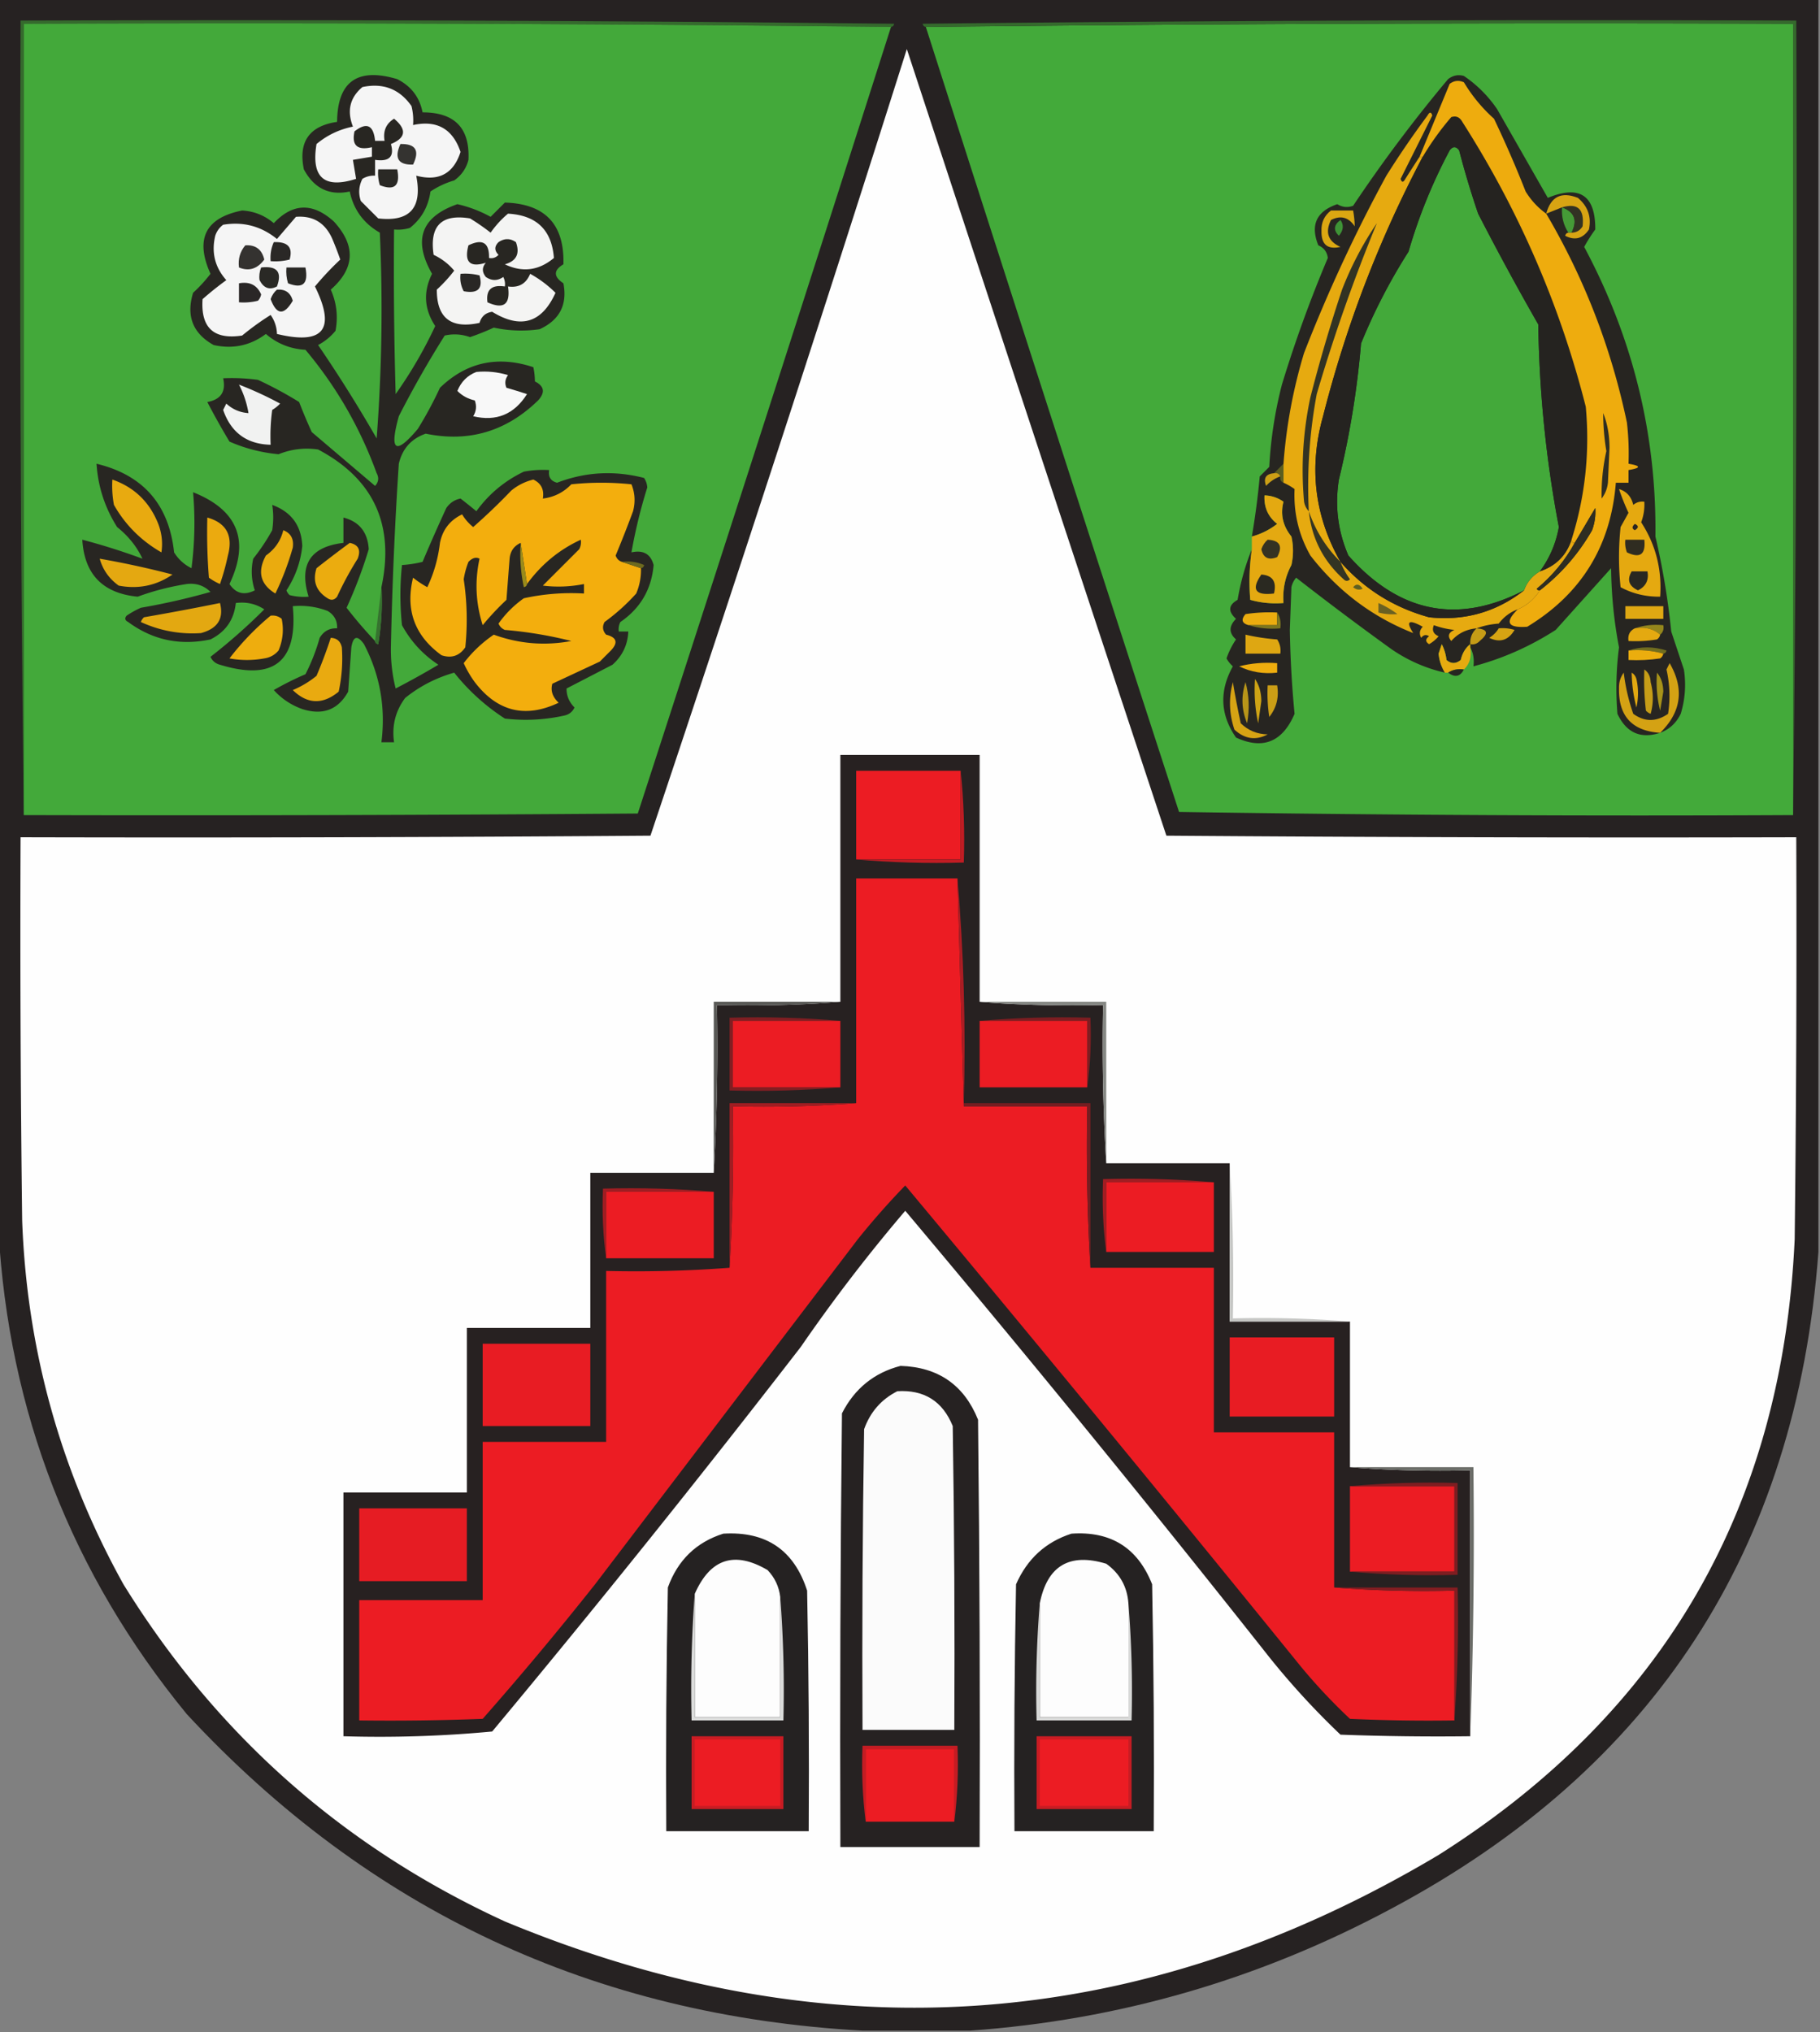 <svg xmlns="http://www.w3.org/2000/svg" width="575" height="642" style="shape-rendering:geometricPrecision;text-rendering:geometricPrecision;image-rendering:optimizeQuality;fill-rule:evenodd;clip-rule:evenodd"><rect width="100%" height="100%" fill="#808080" stroke="none"/><path style="opacity:.973" fill="#242020" d="M-.5-.5h575v396c-6.989 94.11-51.989 163.277-135 207.5-41.716 22.341-86.049 35.174-133 38.5h-34c-84.832-4.672-155.998-38.005-213.5-100-36.429-44.438-56.262-95.438-59.5-153V-.5z"/><path style="opacity:1" fill="#356a2d" d="M281.5 8.5c-91.165-1-182.499-1.333-274-1v250c-1-83.498-1.333-167.165-1-251 92.002-.333 184.002 0 276 1-.124.607-.457.94-1 1z"/><path style="opacity:1" fill="#43a93a" d="M281.5 8.5a46496.23 46496.23 0 0 1-80 248.5c-64.666.5-129.332.667-194 .5V7.5c91.501-.333 182.835 0 274 1z"/><path style="opacity:1" fill="#43aa3a" d="M566.5 257.5c-64.67.333-129.337 0-194-1a53565.822 53565.822 0 0 1-80-248c91.165-1 182.498-1.333 274-1v250z"/><path style="opacity:1" fill="#356a2d" d="M566.5 257.5V7.5c-91.502-.333-182.835 0-274 1-.543-.06-.876-.393-1-1 91.998-1 183.998-1.333 276-1a15750.75 15750.75 0 0 1-1 251z"/><path style="opacity:1" fill="#fefefe" d="M286.5 15.5a108038.456 108038.456 0 0 0 82 248.5c66.332.5 132.666.667 199 .5.167 42.335 0 84.668-.5 127-3.896 84.667-41.396 149.5-112.5 194.5-94.623 56.353-192.956 63.353-295 21-50.886-23.362-91.053-58.862-120.5-106.5-19.858-35.763-30.524-74.097-32-115a7320.86 7320.86 0 0 1-.5-121c66.334.167 132.668 0 199-.5a15452.669 15452.669 0 0 0 81-248.5z"/><path style="opacity:1" fill="#282622" d="M118.5 202.5c.06.543.393.876 1 1a81.883 81.883 0 0 0 1-18c4.225-19.706-2.441-34.206-20-43.5-4.305-.623-8.472-.123-12.5 1.5-5.446-.519-10.613-1.852-15.5-4a228.296 228.296 0 0 1-7-12.5c4.27-.77 5.937-3.27 5-7.5a60.93 60.93 0 0 1 11 .5 122.295 122.295 0 0 1 13 7 172.06 172.06 0 0 0 4 9.5l20 17c1.114-1.223 1.281-2.556.5-4-5.238-14.381-12.738-27.381-22.5-39-4.776-.267-8.943-1.934-12.5-5-4.92 3.68-10.42 4.847-16.5 3.5-6.57-3.655-8.737-9.155-6.5-16.5a46.001 46.001 0 0 0 5.5-6c-4.945-11.01-1.612-17.677 10-20 3.775.22 7.109 1.554 10 4 6.002-6.376 12.336-6.543 19-.5 6.976 7.62 6.642 14.787-1 21.5 1.852 4.165 2.352 8.498 1.5 13a17.842 17.842 0 0 1-5.5 4.5 446.989 446.989 0 0 1 18.5 29.5 537.449 537.449 0 0 0 1-65c-5.133-2.945-8.299-7.279-9.5-13-6.426 1.373-11.259-.96-14.5-7-1.794-8.706 1.706-13.706 10.5-15 .109-12.75 6.442-17.25 19-13.5 4.419 2.242 7.086 5.742 8 10.5 10.157-.011 14.991 4.989 14.5 15-.69 2.696-2.19 4.863-4.5 6.5a26.813 26.813 0 0 0-7.5 3.5c-.69 4.805-2.857 8.638-6.5 11.5-1.634.493-3.301.66-5 .5-.167 17.337 0 34.67.5 52a137.847 137.847 0 0 0 12.5-21.5c-3.5-5.326-3.834-10.826-1-16.5-6.093-10.668-3.427-18 8-22a40.079 40.079 0 0 1 10.5 4l4.5-4.5c12.695.36 18.861 6.86 18.5 19.5-3.169 1.88-3.169 3.88 0 6 1.295 6.773-1.205 11.606-7.5 14.5a41.165 41.165 0 0 1-14.5-.5 76.303 76.303 0 0 1-7.5 3c-2.632-.94-5.298-1.107-8-.5a321.112 321.112 0 0 0-14.5 25.5c-3.057 11.042-1.057 12.376 6 4a121.345 121.345 0 0 0 7-13c8.377-8.073 18.21-10.239 29.5-6.5.299 1.32.466 2.82.5 4.5 2.966 1.49 3.3 3.49 1 6-10.071 9.802-21.904 13.302-35.5 10.5-4.552 1.588-7.385 4.755-8.5 9.5a1280.618 1280.618 0 0 0-2.5 58 50.28 50.28 0 0 0 1.5 13 264.43 264.43 0 0 0 13.5-7.5c-4.882-3.214-8.715-7.381-11.5-12.5a90.455 90.455 0 0 1 0-19 36.48 36.48 0 0 0 6.5-1 545.468 545.468 0 0 1 7.5-17c1.117-1.624 2.617-2.624 4.5-3 1.66 1.287 3.326 2.62 5 4 3.928-5.426 8.928-9.592 15-12.5a32.462 32.462 0 0 1 8-.5c-.353 2.135.48 3.468 2.5 4 8.943-3.432 18.109-3.932 27.5-1.5a6.293 6.293 0 0 1 1 3 162.383 162.383 0 0 0-5 20.5c3.74-.82 6.073.513 7 4-.66 7.654-4.16 13.654-10.5 18a4.934 4.934 0 0 0-.5 3h3c-.181 4.195-1.847 7.695-5 10.5a8263.166 8263.166 0 0 1-14.5 7.5c-.044 2.26.789 4.26 2.5 6-.59 1.299-1.59 2.132-3 2.5a55.634 55.634 0 0 1-19 1 66.354 66.354 0 0 1-16-14.5c-5.744 1.631-10.91 4.297-15.5 8-3.077 4.131-4.244 8.798-3.5 14h-4c1.387-10.976-.447-21.309-5.5-31-2.071-2.916-3.405-2.582-4 1l-1 14c-3.18 5.734-8.013 7.567-14.5 5.5-3.516-1.256-6.516-3.256-9-6a94.42 94.42 0 0 1 10-5 62.098 62.098 0 0 0 4.5-11.5c1.264-2.107 3.097-3.107 5.5-3 .107-2.403-.893-4.236-3-5.5-3.526-1.337-7.192-1.837-11-1.5 1.649 17.525-6.018 23.691-23 18.5-1.41-.368-2.41-1.201-3-2.5a180.399 180.399 0 0 0 17-15c-2.693-1.77-5.693-2.437-9-2-.561 5.287-3.228 9.12-8 11.5-9.603 2.04-18.27.207-26-5.5-1.021-.502-1.188-1.168-.5-2 1.42-.96 2.92-1.793 4.5-2.5a215.746 215.746 0 0 0 22-5c-2.022-2.018-4.522-2.852-7.5-2.5a80.663 80.663 0 0 0-15.5 4c-11.013-1.061-16.847-7.061-17.5-18a204.75 204.75 0 0 1 19 6c-1.748-3.783-4.414-7.116-8-10-3.88-6.139-6.047-12.805-6.5-20 14.712 3.548 22.878 12.882 24.5 28a13.27 13.27 0 0 0 5.5 5 111.651 111.651 0 0 0 .5-24c14.164 5.641 17.998 15.307 11.5 29 2.003 3.005 4.67 3.672 8 2-1.085-3.273-1.252-6.606-.5-10a64.717 64.717 0 0 0 6-9c.422-2.736.422-5.402 0-8 6.063 2.228 9.23 6.561 9.5 13-.527 5.058-2.194 9.724-5 14 .21.586.543 1.086 1 1.5 1.973.495 3.973.662 6 .5-3.112-10.117.555-15.784 11-17v-8c5.003 1.287 7.67 4.62 8 10a145.313 145.313 0 0 1-7 18.5 136.772 136.772 0 0 0 9 10.5z"/><path style="opacity:1" fill="#f5f5f5" d="M114.5 27.5c6.563-1.38 11.73.62 15.5 6 .495 1.973.662 3.973.5 6 7.538-1.626 12.538 1.207 15 8.5-2.224 6.88-6.891 9.38-14 7.5 2.006 10.152-1.994 14.652-12 13.5l-5.5-5.5c-.814-2.402-.647-4.735.5-7a6.846 6.846 0 0 1 4-1v-5c4.485.652 6.152-1.015 5-5 4.743-1.94 5.076-4.607 1-8-2.529 1.563-3.529 3.896-3 7h-3c-.497-4.993-2.664-5.993-6.5-3-.956 4.425.877 6.092 5.5 5v3l-6 1 1 6c-10.076 3.224-14.242-.443-12.5-11 3.327-2.782 7.161-4.615 11.5-5.5-1.948-5.016-.948-9.183 3-12.5z"/><path style="opacity:1" fill="#343330" d="M126.5 45.5c4.828-.115 6.161 2.052 4 6.5-4.69.141-6.023-2.025-4-6.5z"/><path style="opacity:1" fill="#2a2925" d="M119.5 53.5h6c1.008 5.167-.825 6.834-5.5 5a12.93 12.93 0 0 1-.5-5z"/><path style="opacity:1" fill="#f4f4f3" d="M160.5 67.5c9.001.502 13.834 5.17 14.5 14-4.776 3.99-9.943 4.656-15.5 2 3.649-1.026 4.815-3.36 3.5-7-1.814-1.26-3.647-1.26-5.5 0-1.333 1.333-1.333 2.667 0 4-.825.886-1.825 1.219-3 1 .115-4.828-2.052-6.16-6.5-4-1.398 5.27.435 7.103 5.5 5.5-1.247 1.458-1.247 2.958 0 4.5 1.853 1.26 3.686 1.26 5.5 0 .483.948.649 1.948.5 3-4.191-.631-6.025 1.035-5.5 5 5.154 2.325 7.321.658 6.5-5 3.385.475 5.718-.858 7-4a35.904 35.904 0 0 1 8 6c-4.312 9.548-10.979 11.548-20 6-2.069.285-3.402 1.452-4 3.5-9.012 1.968-13.512-1.532-13.5-10.5a46.022 46.022 0 0 0 5.5-6c-1.762-2.105-3.928-3.772-6.5-5-1.359-9.147 2.474-12.98 11.5-11.5a69.088 69.088 0 0 1 6.5 4.5c1.626-2.305 3.46-4.305 5.5-6z"/><path style="opacity:1" fill="#f5f5f5" d="M93.5 68.5c5.425-.429 9.258 1.904 11.5 7a106.116 106.116 0 0 1 2.5 6.5 96.019 96.019 0 0 0-8 8.5c6.691 13.559 2.691 18.559-12 15a10.776 10.776 0 0 0-2-6 86.16 86.16 0 0 0-9 6.5c-8.956 1.378-13.123-2.456-12.5-11.5 2.409-2.12 4.909-4.12 7.5-6-3.59-4.046-4.757-8.712-3.5-14a6.975 6.975 0 0 1 2.5-3.5c6.337-1.055 12.003.445 17 4.5 1.993-2.328 3.993-4.661 6-7z"/><path style="opacity:1" fill="#2a2826" d="M86.5 76.5c4.437-.195 6.104 1.639 5 5.5a18.436 18.436 0 0 1-6 .5c-.175-2.12.159-4.12 1-6z"/><path style="opacity:1" fill="#343230" d="M77.5 77.5c3.245-.207 5.245 1.293 6 4.5-2.194 2.957-4.86 3.79-8 2.5-.334-2.688.332-5.021 2-7z"/><path style="opacity:1" fill="#2a2925" d="M82.5 84.5c5.023-.587 6.69 1.413 5 6-2.35 1.213-4.184.547-5.5-2-.195-1.32-.028-2.653.5-4z"/><path style="opacity:1" fill="#292825" d="M90.5 84.5h6c1.008 5.167-.825 6.834-5.5 5-.493-1.634-.66-3.3-.5-5z"/><path style="opacity:1" fill="#292725" d="M145.5 86.5a18.437 18.437 0 0 1 6 .5c1.15 4.186-.517 5.852-5 5-.906-1.7-1.239-3.533-1-5.5z"/><path style="opacity:1" fill="#2a2727" d="M75.5 89.5c3.38-.612 5.714.554 7 3.5a3.943 3.943 0 0 1-1 2 18.436 18.436 0 0 1-6 .5v-6z"/><path style="opacity:1" fill="#282624" d="M87.5 91.5c2.627-.207 4.293.96 5 3.5-2.77 4.734-5.103 4.567-7-.5.442-1.239 1.11-2.239 2-3z"/><path style="opacity:1" fill="#f8f8f8" d="M150.5 117.5c3.398-.32 6.732.013 10 1-.928 1.268-1.095 2.601-.5 4 2.147.613 4.314 1.279 6.5 2-4.041 6.401-9.707 8.734-17 7 .985-1.598 1.151-3.265.5-5-2.176-.488-4.009-1.488-5.5-3 1.174-2.903 3.174-4.903 6-6z"/><path style="opacity:1" fill="#f1f2f1" d="M75.5 121.5a114.034 114.034 0 0 1 13 6 11.392 11.392 0 0 1-2.5 2 60.94 60.94 0 0 0-.5 11c-7.513-.173-12.513-3.84-15-11l1-2c1.987 1.827 4.32 2.827 7 3a30 30 0 0 0-3-9z"/><path style="opacity:1" fill="#272521" d="M524.5 231.5c-6.152 2.012-10.652.012-13.5-6-.566-7.011-.4-14.011.5-21-1.569-8.155-2.402-16.488-2.5-25L491.5 199c-8.127 5.234-16.794 9.067-26 11.5.295-2.235-.039-4.235-1-6v-1c-1.499 1.178-2.499 2.845-3 5-1.542 1.247-3.042 1.247-4.5 0a14.72 14.72 0 0 0-1.5-5l-1 3c.219 2.193.885 4.193 2 6a48.588 48.588 0 0 1-17-7.5 984.031 984.031 0 0 1-30-22.5 6.802 6.802 0 0 0-1.5 3l-.5 13.5c.157 8.992.657 17.826 1.5 26.5-3.83 8.92-9.997 11.42-18.5 7.5-4.999-7.196-5.332-14.696-1-22.5a9.258 9.258 0 0 1-2-2.5 25.254 25.254 0 0 1 3-6c-2.294-2.013-2.294-4.18 0-6.5-2.592-2.355-2.425-4.355.5-6 .947-5.613 2.447-10.946 4.5-16a71.51 71.51 0 0 0-.5 16c3.394.956 6.894 1.289 10.5 1-.318-4.294.515-8.294 2.5-12 .667-3 .667-6 0-9-2.707-3.359-3.54-7.026-2.5-11a10.776 10.776 0 0 0-6-2c-.198 3.757 1.135 6.757 4 9a22.581 22.581 0 0 1-8 4 246.31 246.31 0 0 0 2.5-19l3-3a131.845 131.845 0 0 1 4-26 408.882 408.882 0 0 1 14.5-40c-.228-1.897-1.228-3.23-3-4-2.589-6.42-.589-10.754 6-13 1.598.985 3.265 1.151 5 .5a460.227 460.227 0 0 1 30-40c1.544-1.187 3.211-1.52 5-1A39.322 39.322 0 0 1 473 34.5l16 28c10.069-4.137 15.069-.804 15 10a48.214 48.214 0 0 0-3.5 5.5c15.397 28.798 22.897 59.298 22.5 91.5a234.682 234.682 0 0 1 5 30l4 12a31.317 31.317 0 0 1-1 14c-1.406 2.909-3.572 4.909-6.5 6z"/><path style="opacity:1" fill="#5b5d20" d="M405.5 146.5v6c-.838-.342-1.172-1.008-1-2-.342-.838-1.008-1.172-2-1l3-3z"/><path style="opacity:1" fill="#cc9f15" d="M402.5 149.5c.992-.172 1.658.162 2 1a11.105 11.105 0 0 0-4.5 3c-.91-2.445-.076-3.778 2.5-4z"/><path style="opacity:1" fill="#e6aa10" d="M448.5 49.5h1c-13.73 26.012-24.23 53.345-31.5 82-4.544 16.173-2.71 31.506 5.5 46 7.553 8.614 16.887 14.447 28 17.5 11.201 1.201 21.201-1.632 30-8.5.915-2.586 2.582-4.586 5-6 5.032-1.699 8.366-5.032 10-10 0 .667.333 1 1 1-3.033 5.542-7.033 10.376-12 14.5.228.399.562.565 1 .5-1.739 2.743-4.073 4.743-7 6-2.386.873-4.386 2.373-6 4.5-2.536.186-4.869.686-7 1.5-3.233.283-5.899 1.616-8 4-1.239-1.507-.905-2.674 1-3.5a26.67 26.67 0 0 1-6.5-1.5c-.658 1.608-.158 2.775 1.5 3.5a10.756 10.756 0 0 1-3 2.5c-1.211-.774-1.211-1.607 0-2.5-.949-.617-1.782-.451-2.5.5-.684-1.284-.517-2.451.5-3.5-4.459-2.454-5.459-1.787-3 2-12.95-5.09-23.783-13.256-32.5-24.5-3.685-6.496-5.351-13.496-5-21a18.473 18.473 0 0 0-3.5-2v-6a161.277 161.277 0 0 1 6.5-35c7.553-19.391 16.219-38.058 26-56a292.751 292.751 0 0 1 13-19c.654-1.196 1.154-1.196 1.5 0l-10 20c.346 1.196.846 1.196 1.5 0a778.377 778.377 0 0 1 4.5-7z"/><path style="opacity:1" fill="#323323" d="M413.5 161.5c-.768-.763-1.268-1.763-1.5-3a110.006 110.006 0 0 1 2-33 497.096 497.096 0 0 1 10-34 104.937 104.937 0 0 1 11-21 547.826 547.826 0 0 0-19 54 158.232 158.232 0 0 0-2.5 37z"/><path style="opacity:1" fill="#3e9336" d="M423.5 69.5c1.121 1.59.954 3.256-.5 5-1.802-1.773-1.635-3.44.5-5z"/><path style="opacity:1" fill="#459b37" d="M493.5 65.5c3.968 1.46 4.968 4.126 3 8h-1c-1.546-2.382-2.213-5.05-2-8z"/><path style="opacity:1" fill="#dba712" d="M420.5 66.5h7c.315 1.726.481 3.392.5 5-1.933-2.885-4.433-3.552-7.5-2-1.921 3.92-.921 6.753 3 8.5-4.081.923-6.081-.744-6-5-.109-2.712.891-4.878 3-6.5z"/><path style="opacity:1" fill="#323223" d="M493.5 65.5c4.912-1.452 7.079.548 6.5 6-.816 1.323-1.983 1.99-3.5 2 1.968-3.874.968-6.54-3-8z"/><path style="opacity:1" fill="#d8a413" d="M495.5 73.5h1c1.517-.01 2.684-.677 3.5-2 .579-5.452-1.588-7.452-6.5-6l-5 2c1.44-5.387 4.774-7.054 10-5 3.169 2.664 4.335 5.997 3.5 10-1.933 2.885-4.433 3.552-7.5 2 .124-.607.457-.94 1-1z"/><path style="opacity:1" fill="#43a93a" d="M486.5 180.5c-2.418 1.414-4.085 3.414-5 6-20.887 10.809-39.387 7.143-55.5-11-3.315-7.661-4.315-15.661-3-24a278.762 278.762 0 0 0 7-43 180.371 180.371 0 0 1 15-29 166.524 166.524 0 0 1 13-32c1-1.333 2-1.333 3 0a275.121 275.121 0 0 0 6 20 881.565 881.565 0 0 0 19 35 369.95 369.95 0 0 0 6.5 64c-.919 5.167-2.919 9.834-6 14z"/><path style="opacity:1" fill="#252320" d="M496.5 170.5c-1.634 4.968-4.968 8.301-10 10 3.081-4.166 5.081-8.833 6-14a369.95 369.95 0 0 1-6.5-64 881.565 881.565 0 0 1-19-35 275.121 275.121 0 0 1-6-20c-1-1.333-2-1.333-3 0a166.524 166.524 0 0 0-13 32 180.371 180.371 0 0 0-15 29 278.762 278.762 0 0 1-7 43c-1.315 8.339-.315 16.339 3 24 16.113 18.143 34.613 21.809 55.5 11-8.799 6.868-18.799 9.701-30 8.5-11.113-3.053-20.447-8.886-28-17.5-8.21-14.494-10.044-29.827-5.5-46 7.27-28.655 17.77-55.988 31.5-82a89.32 89.32 0 0 1 9-12.5c1.496-.507 2.663-.007 3.5 1.5 17.881 28.006 30.881 58.006 39 90 1.313 14.349-.187 28.349-4.5 42z"/><path style="opacity:1" fill="#eeac0e" d="M488.5 67.5c12.069 20.495 20.569 42.495 25.5 66 .499 4.321.666 8.654.5 13 4 .667 4 1.333 0 2v4h-4c-1.563 19.961-10.896 35.128-28 45.5-6.181.441-7.181-1.392-3-5.5 2.927-1.257 5.261-3.257 7-6 6.755-5.254 12.255-11.587 16.5-19 .837-2.321 1.17-4.655 1-7-2.193 3.73-4.36 7.397-6.5 11-.667 0-1-.333-1-1 4.313-13.651 5.813-27.651 4.5-42-8.119-31.994-21.119-61.994-39-90-.837-1.507-2.004-2.007-3.5-1.5a89.32 89.32 0 0 0-9 12.5h-1c3.154-7.645 6.321-15.312 9.5-23 1.388-1.054 2.888-1.22 4.5-.5a49.515 49.515 0 0 0 9.5 11.5 355.144 355.144 0 0 1 10 23c1.719 2.788 3.885 5.121 6.5 7z"/><path style="opacity:1" fill="#2d2d22" d="M506.5 130.5c1.322 3.268 1.989 6.935 2 11l-.5 11c-.216 1.884-.883 3.551-2 5a63.6 63.6 0 0 1 1.5-15 73.058 73.058 0 0 1-1-12z"/><path style="opacity:1" fill="#e8aa10" d="M35.5 151.5c6.924 2.423 11.758 7.09 14.5 14 1.124 2.942 1.458 5.942 1 9-6.42-3.685-11.42-8.685-15-15a32.438 32.438 0 0 1-.5-8z"/><path style="opacity:1" fill="#f3ae0d" d="m196.5 177.5 6 2a18.991 18.991 0 0 1-1.5 8 63.726 63.726 0 0 1-10 9c-.781 1.444-.614 2.777.5 4 3.356.847 3.856 2.513 1.5 5l-3.5 3.5-15 7c-.608 2.184.059 4.184 2 6-10.53 4.978-19.363 2.812-26.5-6.5a33.902 33.902 0 0 1-3.5-6 40.553 40.553 0 0 1 9.5-9c7.99 2.899 16.157 3.566 24.5 2a130.314 130.314 0 0 0-21-3.5c-.928-.388-1.595-1.055-2-2 2.174-3.101 4.841-5.768 8-8a69.558 69.558 0 0 1 19-1.5v-3a40.477 40.477 0 0 1-13 .5l11.5-11.5a4.934 4.934 0 0 0 .5-3c-6.805 3.125-12.472 7.791-17 14l-2-13c-2.11.953-3.277 2.619-3.5 5l-1 13a84.853 84.853 0 0 0-7.5 8c-2.202-6.897-2.535-13.897-1-21-1.087-.605-2.254-.272-3.5 1a25.716 25.716 0 0 0-1.5 5.5 84.969 84.969 0 0 1 .5 21.5c-1.864 2.707-4.364 3.541-7.5 2.5-8.475-6.123-11.475-14.289-9-24.5a32.367 32.367 0 0 0 4.5 3c2.083-4.394 3.417-9.061 4-14 .839-4.171 3.172-7.171 7-9a14.84 14.84 0 0 0 3.5 4 191.94 191.94 0 0 0 12-11.5 17.354 17.354 0 0 1 7-3.5c2.475 1.177 3.475 3.177 3 6 3.524-.429 6.524-1.929 9-4.5a90.455 90.455 0 0 1 19 0c1.11 2.737 1.277 5.571.5 8.5a356.934 356.934 0 0 1-5.5 14c.355 1.022 1.022 1.689 2 2z"/><path style="opacity:1" fill="#e5a910" d="M511.5 154.5c2.388.719 3.888 2.385 4.5 5 1.011-.837 2.178-1.17 3.5-1a15.894 15.894 0 0 1-1 6.5c4.603 7.072 6.603 14.906 6 23.5-4.535.053-8.702-.947-12.5-3a90.455 90.455 0 0 1 0-19c.85-1.51 1.683-3.01 2.5-4.5a71.042 71.042 0 0 1-3-7.5z"/><path style="opacity:1" fill="#2e2d22" d="M486.5 186.5c-.438.065-.772-.101-1-.5 4.967-4.124 8.967-8.958 12-14.5 2.14-3.603 4.307-7.27 6.5-11 .17 2.345-.163 4.679-1 7-4.245 7.413-9.745 13.746-16.5 19z"/><path style="opacity:1" fill="#ebaa0f" d="M65.5 163.5c6.026 1.708 8.193 5.708 6.5 12a73.663 73.663 0 0 1-2.5 9 18.083 18.083 0 0 1-3.5-2c-.5-6.325-.666-12.658-.5-19z"/><path style="opacity:1" fill="#e4a911" d="M395.5 173.5v-4a22.581 22.581 0 0 0 8-4c-2.865-2.243-4.198-5.243-4-9 2.196.065 4.196.732 6 2-1.04 3.974-.207 7.641 2.5 11 .667 3 .667 6 0 9-1.985 3.706-2.818 7.706-2.5 12-3.606.289-7.106-.044-10.5-1a71.51 71.51 0 0 1 .5-16z"/><path style="opacity:1" fill="#292523" d="M516.5 165.5c1.273.577 1.273 1.243 0 2-.963-.47-.963-1.137 0-2z"/><path style="opacity:1" fill="#eaab0f" d="M89.5 167.5c2.384.925 3.384 2.758 3 5.5a88.265 88.265 0 0 1-5.5 14.5c-4.76-2.902-5.76-6.902-3-12 2.866-2.02 4.699-4.686 5.5-8z"/><path style="opacity:1" fill="#2f2c21" d="M513.5 170.5h6c.485 4.659-1.348 5.992-5.5 4a8.43 8.43 0 0 1-.5-4z"/><path style="opacity:1" fill="#9a8b1b" d="m164.5 171.5 2 13c-.06.543-.393.876-1 1a49.87 49.87 0 0 1-1-14z"/><path style="opacity:1" fill="#353222" d="M400.5 170.5c3.85.201 4.85 2.034 3 5.5-2.737 1.08-4.404.246-5-2.5.442-1.239 1.109-2.239 2-3z"/><path style="opacity:1" fill="#ebac0f" d="M110.5 171.5c2.744.572 3.577 2.238 2.5 5a103.59 103.59 0 0 0-6.5 12c-.865 1.083-1.865 1.249-3 .5-3.626-2.251-4.793-5.418-3.5-9.5a418.865 418.865 0 0 1 10.5-8z"/><path style="opacity:1" fill="#333423" d="M413.5 161.5c2.083 6.09 5.417 11.423 10 16a24.257 24.257 0 0 0 3 5.5c-.667.667-1.333.667-2 0-6.421-5.767-10.088-12.934-11-21.5z"/><path style="opacity:1" fill="#6d6a1f" d="M196.5 177.5a13.116 13.116 0 0 1 7 1c-.124.607-.457.94-1 1l-6-2z"/><path style="opacity:1" fill="#e4a811" d="M31.5 176.5a282.127 282.127 0 0 1 23 5c-5.15 3.519-10.816 4.686-17 3.5-3.023-2.177-5.023-5.011-6-8.5z"/><path style="opacity:1" fill="#282721" d="M515.5 180.5h5c.478 2.778-.522 4.778-3 6-2.89-1.337-3.557-3.337-2-6z"/><path style="opacity:1" fill="#2a2921" d="M398.5 181.5c3.568.259 4.901 2.259 4 6-5.959.722-7.293-1.278-4-6z"/><path style="opacity:1" fill="#5d5f23" d="M427.5 185.5c.997-1.213 1.997-1.046 3 .5-1.077.47-2.077.303-3-.5z"/><path style="opacity:1" fill="#e3a811" d="M69.5 190.5c1.265 4.908-.735 8.075-6 9.5-6.624.442-12.957-.725-19-3.5a3.646 3.646 0 0 1 1-1.5 861.197 861.197 0 0 0 24-4.5z"/><path style="opacity:1" fill="#6a6123" d="M435.5 190.5a30.137 30.137 0 0 1 6 3.5 17.65 17.65 0 0 1-6-.5v-3z"/><path style="opacity:1" fill="#dfa812" d="M513.5 191.5h12v4h-12v-4z"/><path style="opacity:1" fill="#ebac0f" d="M403.5 193.5v4h-9c-2.152-.577-2.485-1.744-1-3.5a50.464 50.464 0 0 1 10-.5z"/><path style="opacity:1" fill="#eead0e" d="M85.5 194.5c1.322-.17 2.489.163 3.5 1 .701 3.428.368 6.762-1 10-1.171 1.393-2.671 2.227-4.5 2.5a30.485 30.485 0 0 1-11 0 83.298 83.298 0 0 1 13-13.5z"/><path style="opacity:1" fill="#36722f" d="M120.5 185.5a81.883 81.883 0 0 1-1 18c-.607-.124-.94-.457-1-1l2-17z"/><path style="opacity:1" fill="#7d771e" d="M403.5 193.5c.951 1.419 1.284 3.085 1 5-3.542.313-6.875-.021-10-1h9v-4z"/><path style="opacity:1" fill="#94861c" d="M516.5 198.5c2.787-.977 5.787-1.31 9-1 .237 1.291-.096 2.291-1 3-2.135-1.869-4.802-2.536-8-2z"/><path style="opacity:1" fill="#e4a910" d="M516.5 198.5c3.198-.536 5.865.131 8 2-.111.617-.444 1.117-1 1.5a40.914 40.914 0 0 1-9 .5c-.271-1.88.396-3.213 2-4z"/><path style="opacity:1" fill="#c69c16" d="M466.5 198.5c3.579.266 3.913 1.599 1 4-.825.886-1.825 1.219-3 1-.108-2.014.558-3.68 2-5z"/><path style="opacity:1" fill="#d7a413" d="M473.5 198.5a12.93 12.93 0 0 1 5 .5c-1.953 3.287-4.619 4.12-8 2.5 1.27-.788 2.27-1.788 3-3z"/><path style="opacity:1" fill="#dea712" d="M393.5 200.5a65.147 65.147 0 0 0 10 1.5c.88 1.356 1.214 2.856 1 4.5h-11v-6z"/><path style="opacity:1" fill="#e9aa10" d="M104.5 201.5c1.911.074 3.078 1.074 3.5 3a49.624 49.624 0 0 1-1 14c-5.046 4.159-9.879 3.992-14.5-.5a30.132 30.132 0 0 0 7.5-4.5 145.163 145.163 0 0 0 4.5-12z"/><path style="opacity:1" fill="#e6ab10" d="M464.5 203.5v1c.51 2.888-.156 5.221-2 7-1.915-.284-3.581.049-5 1h-1c-1.115-1.807-1.781-3.807-2-6l1-3a14.72 14.72 0 0 1 1.5 5c1.458 1.247 2.958 1.247 4.5 0 .501-2.155 1.501-3.822 3-5z"/><path style="opacity:1" fill="#716e1f" d="M514.5 205.5c3.851-1.309 7.851-1.309 12 0-.124.607-.457.94-1 1-3.462-.982-7.129-1.315-11-1z"/><path style="opacity:1" fill="#ebad0e" d="M514.5 205.5c3.871-.315 7.538.018 11 1-.111.617-.444 1.117-1 1.5-3.317.498-6.65.665-10 .5v-3z"/><path style="opacity:1" fill="#eead0e" d="M391.5 210.5c3.798-.983 7.798-1.317 12-1v3c-4.327.484-8.327-.182-12-2z"/><path style="opacity:1" fill="#262621" d="M457.5 212.5c1.419-.951 3.085-1.284 5-1-1.177 2.284-2.844 2.618-5 1z"/><path style="opacity:1" fill="#cea315" d="M396.5 214.5c1.305 1.897 1.971 4.231 2 7l-1 7a49.87 49.87 0 0 1-1-14z"/><path style="opacity:1" fill="#d6a314" d="M389.5 215.5c.701 4.227 1.534 8.56 2.5 13 2.344 2.274 5.178 3.441 8.5 3.5-3.728 1.994-7.228 1.494-10.5-1.5-1.685-4.978-1.851-9.978-.5-15z"/><path style="opacity:1" fill="#cb9e16" d="M400.5 216.5h3c.62 3.802-.214 7.135-2.5 10a50.464 50.464 0 0 1-.5-10z"/><path style="opacity:1" fill="#c69d17" d="M519.5 211.5c1.248.834 1.915 2.167 2 4 .905 3.382.905 6.715 0 10a3.647 3.647 0 0 1-1.5-1 84.902 84.902 0 0 1-.5-13z"/><path style="opacity:1" fill="#b89519" d="M393.5 215.5c1.147 4.146 1.314 8.48.5 13-1.764-4.248-1.931-8.581-.5-13z"/><path style="opacity:1" fill="#d4a214" d="M524.5 231.5c-8.815-.563-13.149-5.229-13-14-.064-1.889.436-3.556 1.5-5a61.395 61.395 0 0 0 3 13c3.598 2.589 7.264 2.589 11 0a37.222 37.222 0 0 0-.5-14l1-2c4.69 8.124 3.69 15.457-3 22z"/><path style="opacity:1" fill="#e1a811" d="M515.5 212.5c.722.418 1.222 1.084 1.5 2 .667 3 .667 6 0 9a46.94 46.94 0 0 1-1.5-11z"/><path style="opacity:1" fill="#a89319" d="M523.5 212.5c1.294 1.548 1.961 3.548 2 6l-1 6a36.875 36.875 0 0 1-1-12z"/><path style="opacity:1" fill="#272121" d="M309.5 316.5a380.934 380.934 0 0 0 39 1 625.298 625.298 0 0 0 1 50h39v50h38v46a361.608 361.608 0 0 0 38 1v84a840.27 840.27 0 0 1-41-.5 246.295 246.295 0 0 1-22.5-24.5 5905.267 5905.267 0 0 0-115-141 526.683 526.683 0 0 0-33 43A4241.392 4241.392 0 0 1 155.5 547a379.689 379.689 0 0 1-47 1.5v-77h39v-52h39v-49h39a702.728 702.728 0 0 0 1-53 380.934 380.934 0 0 0 39-1v-78h44v78z"/><path style="opacity:1" fill="#ec1c23" d="M303.5 243.5v28h-33v-28h33z"/><path style="opacity:1" fill="#c11c23" d="M303.5 243.5c.994 9.486 1.327 19.152 1 29-11.512.328-22.846-.005-34-1h33v-28z"/><path style="opacity:1" fill="#ec1c23" d="M302.5 277.5c.657 24.098 1.324 48.098 2 72h39a650.602 650.602 0 0 0 1 51h39v52h38v49a361.608 361.608 0 0 0 38 1v41c-11.005.167-22.005 0-33-.5a180.42 180.42 0 0 1-15.5-16.5 14079.858 14079.858 0 0 0-125-152 245.988 245.988 0 0 0-15 17l-83 109a1072.824 1072.824 0 0 1-35.5 42.5c-12.996.5-25.996.667-39 .5v-38h39v-50h39v-54c13.079.314 26.079-.02 39-1a650.602 650.602 0 0 0 1-51 380.934 380.934 0 0 0 39-1v-71h32z"/><path style="opacity:1" fill="#ae1c23" d="M302.5 277.5c1.99 23.31 2.657 46.976 2 71v1c-.676-23.902-1.343-47.902-2-72z"/><path style="opacity:1" fill="#595956" d="M265.5 316.5a380.934 380.934 0 0 1-39 1 702.728 702.728 0 0 1-1 53v-54h40z"/><path style="opacity:1" fill="#811e22" d="M265.5 322.5h-34v21h34c-11.488.995-23.155 1.328-35 1v-23c11.845-.328 23.512.005 35 1z"/><path style="opacity:1" fill="#7e1d21" d="M309.5 322.5c11.488-.995 23.155-1.328 35-1 .325 7.519-.008 14.852-1 22v-21h-34z"/><path style="opacity:1" fill="#ec1c23" d="M265.5 322.5v21h-34v-21h34zM309.5 322.5h34v21h-34v-21z"/><path style="opacity:1" fill="#858783" d="M309.5 316.5h40v51a625.298 625.298 0 0 1-1-50 380.934 380.934 0 0 1-39-1z"/><path style="opacity:1" fill="#761d21" d="M304.5 349.5v-1h40v52a650.602 650.602 0 0 1-1-51h-39z"/><path style="opacity:1" fill="#a11d22" d="M270.5 348.5a380.934 380.934 0 0 1-39 1 650.602 650.602 0 0 1-1 51v-52h40zM383.5 373.5h-34v22c-.992-7.482-1.325-15.148-1-23 11.845-.328 23.512.005 35 1z"/><path style="opacity:1" fill="#ec1c23" d="M383.5 373.5v22h-34v-22h34z"/><path style="opacity:1" fill="#9f1d22" d="M225.5 376.5h-34v21c-.992-7.148-1.325-14.481-1-22 11.845-.328 23.512.005 35 1z"/><path style="opacity:1" fill="#ec1c23" d="M225.5 376.5v21h-34v-21h34z"/><path style="opacity:1" fill="#c6c7c5" d="M388.5 367.5a600.937 600.937 0 0 1 1 49 342.787 342.787 0 0 1 37 1h-38v-50z"/><path style="opacity:1" fill="#e81c23" d="M388.5 422.5h33v25h-33v-25zM152.5 424.5h34v26h-34v-26z"/><path style="opacity:1" fill="#262222" d="M284.5 431.5c11.92.368 20.087 6.035 24.5 17 .5 44.999.667 89.999.5 135h-44c-.167-45.668 0-91.335.5-137 3.987-7.832 10.153-12.832 18.5-15z"/><path style="opacity:1" fill="#fbfbfb" d="M283.5 439.5c8.469-.516 14.303 3.151 17.5 11 .5 31.998.667 63.998.5 96h-29c-.167-31.668 0-63.335.5-95 1.936-5.432 5.436-9.432 10.5-12z"/><path style="opacity:1" fill="#6b6d68" d="M426.5 463.5h39c.331 28.505-.002 56.838-1 85v-84a361.608 361.608 0 0 1-38-1z"/><path style="opacity:1" fill="#ec1c23" d="M426.5 469.5h33v27h-33v-27z"/><path style="opacity:1" fill="#7f1d21" d="M426.5 469.5c11.154-.995 22.488-1.328 34-1v29c-11.512.328-22.846-.005-34-1h33v-27h-33z"/><path style="opacity:1" fill="#e61c23" d="M113.5 476.5h34v23h-34v-23z"/><path style="opacity:1" fill="#252222" d="M228.5 484.5c13.54-.82 22.373 5.18 26.5 18 .5 25.331.667 50.664.5 76h-45c-.167-25.669 0-51.335.5-77 3.118-8.62 8.951-14.287 17.5-17zM338.5 484.5c12.449-.863 20.949 4.47 25.5 16 .5 25.998.667 51.998.5 78h-44c-.167-26.002 0-52.002.5-78 3.536-8.044 9.369-13.377 17.5-16z"/><path style="opacity:1" fill="#fdfdfd" d="M246.5 504.5v38h-27v-39c4.901-11.122 12.568-13.622 23-7.5 2.282 2.397 3.616 5.231 4 8.5zM356.5 506.5v36h-28v-36c2.374-11.856 9.374-16.023 21-12.5 4.292 3.085 6.625 7.251 7 12.5z"/><path style="opacity:1" fill="#841d21" d="M421.5 501.5h39a441.579 441.579 0 0 1-1 42v-41a361.608 361.608 0 0 1-38-1z"/><path style="opacity:1" fill="#dbdcdb" d="M219.5 503.5v39h27v-38a380.934 380.934 0 0 1 1 39h-29a400.456 400.456 0 0 1 1-40z"/><path style="opacity:1" fill="#d8d9d8" d="M328.5 506.5v36h28v-36a342.787 342.787 0 0 1 1 37h-30a342.787 342.787 0 0 1 1-37z"/><path style="opacity:1" fill="#c41c23" d="M301.5 575.5v-23h-28v23c-.992-7.816-1.326-15.816-1-24h30c.326 8.184-.008 16.184-1 24z"/><path style="opacity:1" fill="#ec1c23" d="M301.5 575.5h-28v-23h28v23z"/><path style="opacity:1" fill="#c81c23" d="M218.5 548.5h29v23h-29v-23z"/><path style="opacity:1" fill="#ec1c23" d="M219.5 549.5h27v21h-27v-21z"/><path style="opacity:1" fill="#c81c23" d="M327.5 548.5h30v23h-30v-23z"/><path style="opacity:1" fill="#ec1c23" d="M328.5 549.5h28v21h-28v-21z"/></svg>